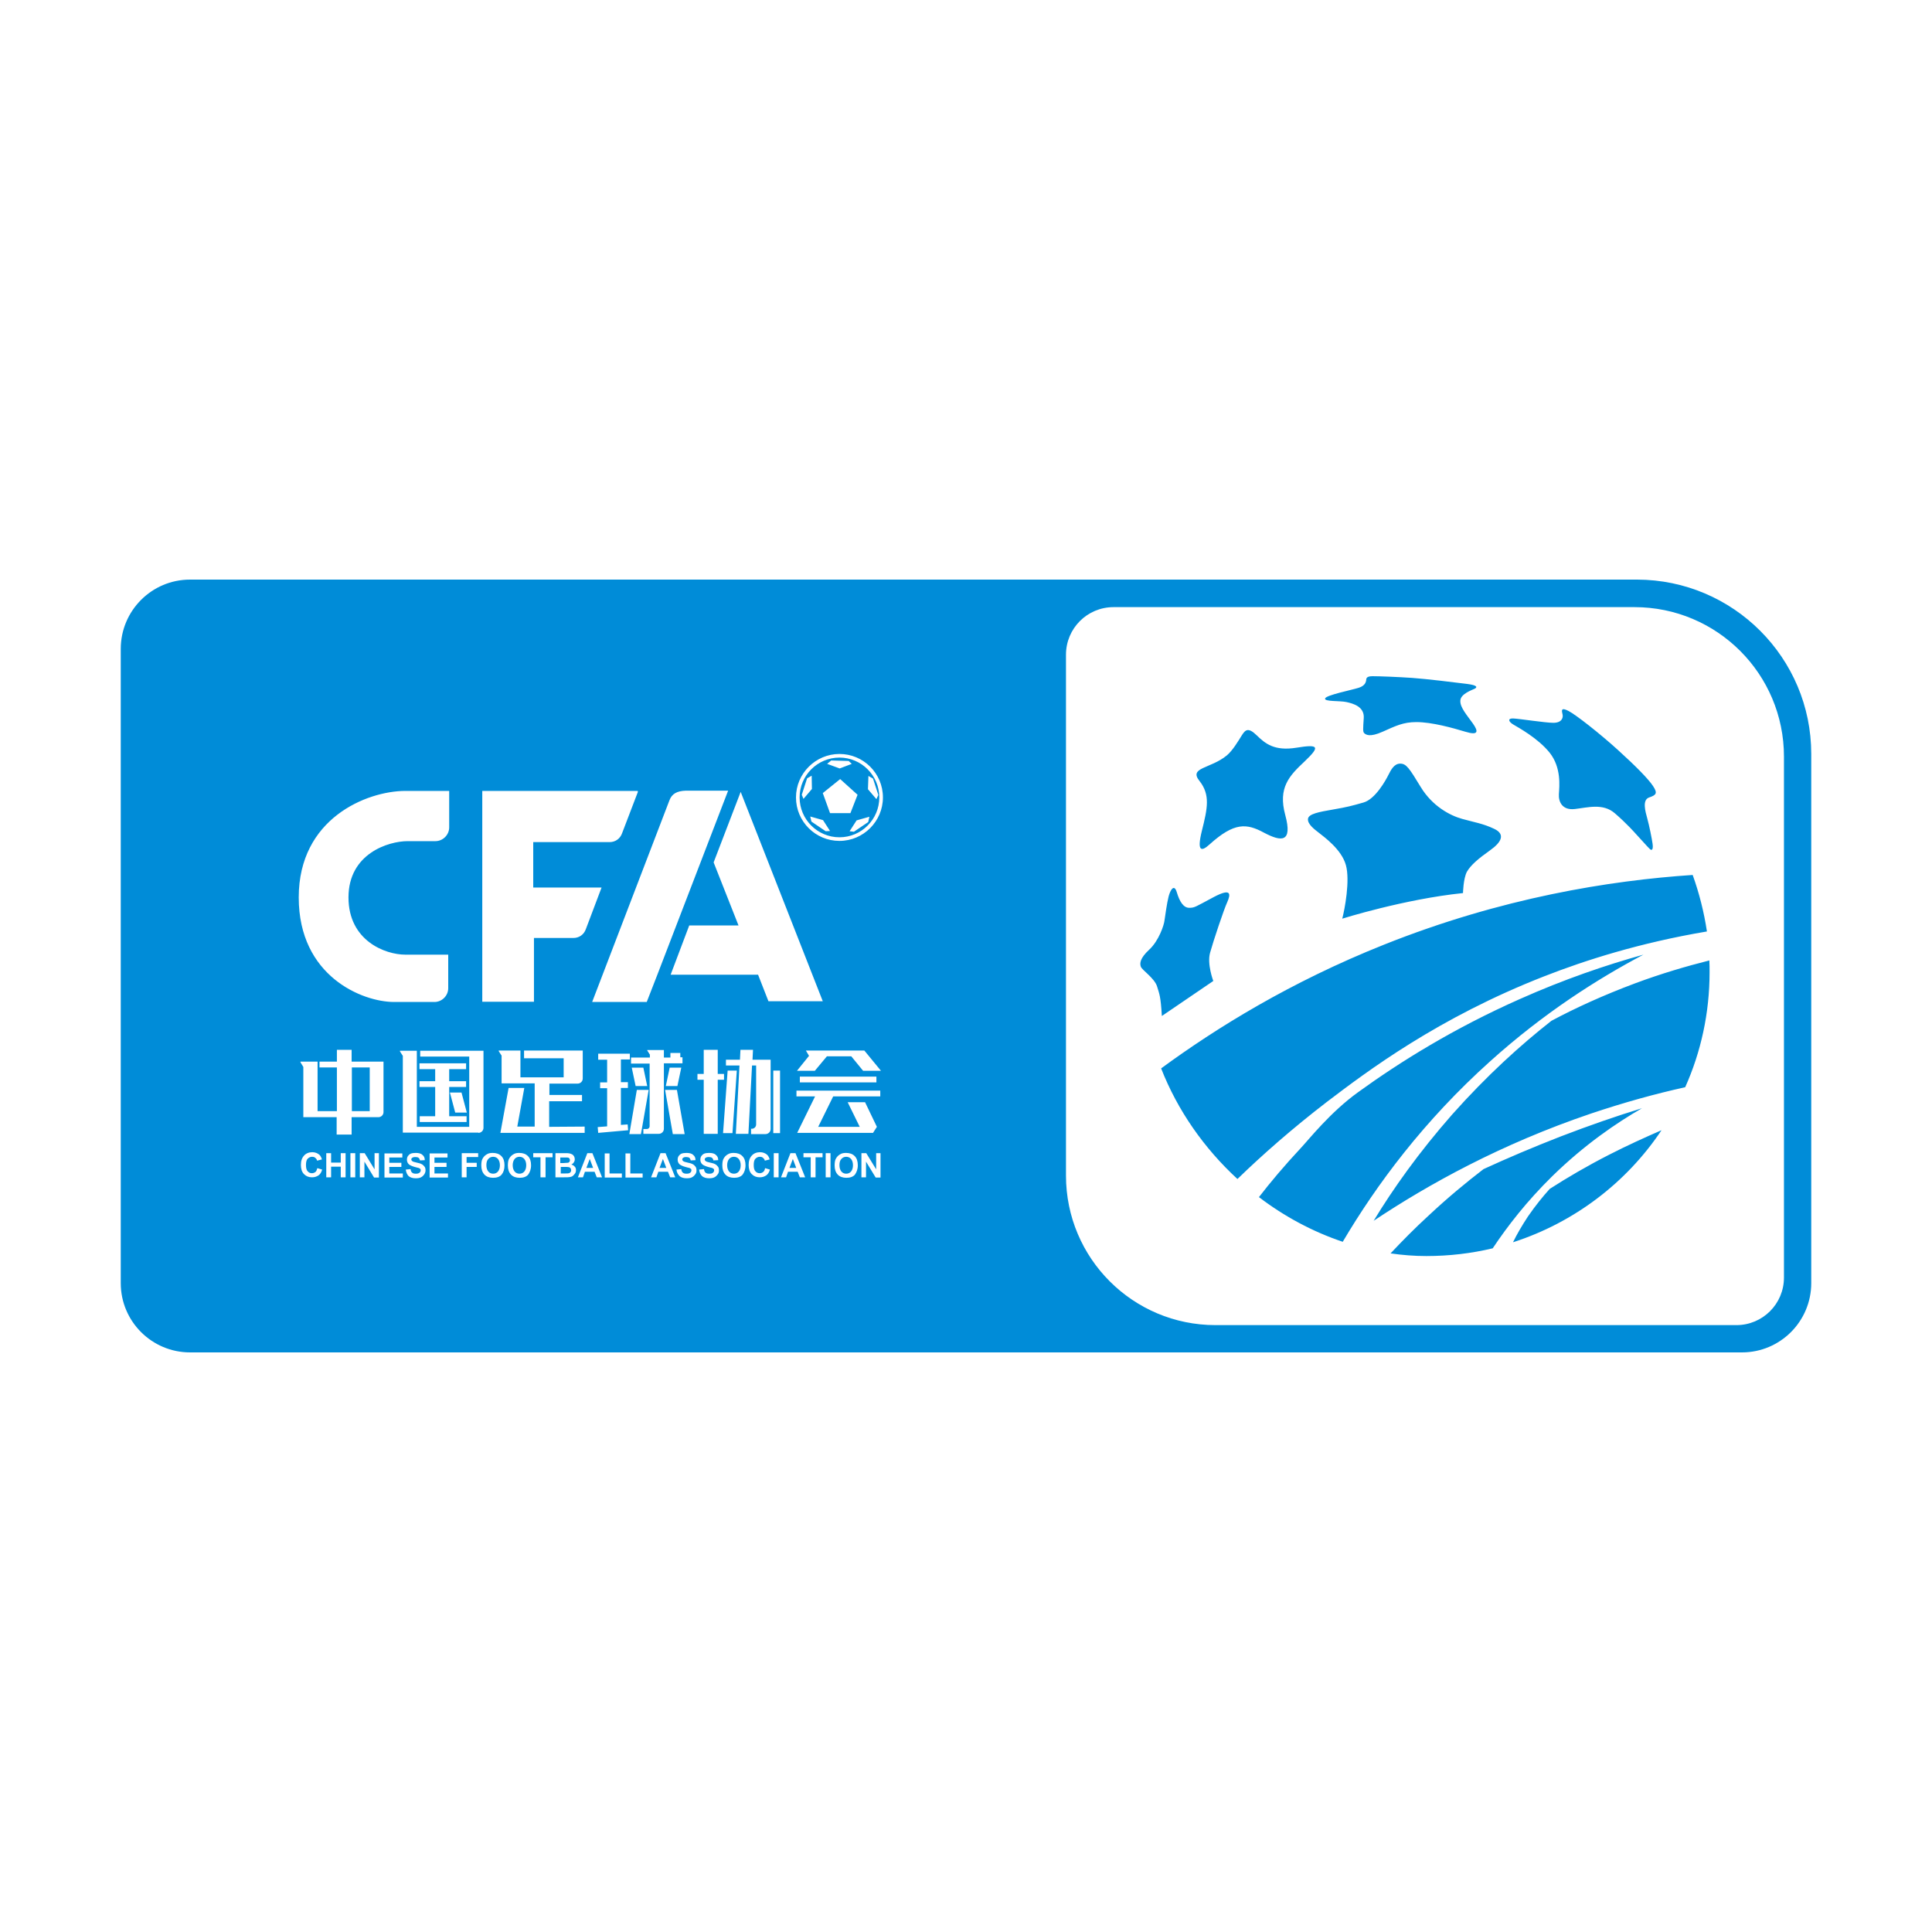 <?xml version="1.0" encoding="utf-8"?>
<!-- Generator: Adobe Illustrator 23.0.3, SVG Export Plug-In . SVG Version: 6.00 Build 0)  -->
<svg version="1.1" id="图层_1" xmlns="http://www.w3.org/2000/svg" xmlns:xlink="http://www.w3.org/1999/xlink" x="0px" y="0px"
	 viewBox="0 0 800 800" style="enable-background:new 0 0 800 800;" xml:space="preserve">
<style type="text/css">
	.st0{fill:#008CD8;}
</style>
<path class="st0" d="M274.5,479.9l1.4,3.7h-2.8L274.5,479.9z M242.8,483.6h2.8l-1.4-3.7L242.8,483.6z M326.9,483.6h2.8l-1.4-3.7
	L326.9,483.6z M235.6,483.3c-0.3-0.1-0.9-0.1-1.8-0.1l-1.6,0v2.7h1.9c0.7,0,1.2,0,1.4-0.1c0.3,0,0.5-0.2,0.7-0.4
	c0.2-0.2,0.3-0.5,0.3-0.8c0-0.3-0.1-0.6-0.2-0.8C236.1,483.5,235.9,483.4,235.6,483.3z M303.9,479c-0.8,0-1.5,0.3-2,0.9
	c-0.5,0.6-0.8,1.5-0.8,2.6c0,1.1,0.3,2,0.8,2.6c0.5,0.6,1.2,0.9,2,0.9s1.5-0.3,2-0.9c0.5-0.6,0.8-1.5,0.8-2.6c0-1.1-0.3-2-0.8-2.6
	C305.4,479.3,304.7,479,303.9,479z M350.4,479c-0.8,0-1.5,0.3-2,0.9c-0.6,0.6-0.8,1.5-0.8,2.6c0,1.1,0.3,2,0.8,2.6
	c0.5,0.6,1.2,0.9,2,0.9s1.5-0.3,2-0.9c0.5-0.6,0.8-1.5,0.8-2.6c0-1.1-0.3-2-0.8-2.6C351.9,479.3,351.2,479,350.4,479z M234.9,481.5
	c0.3,0,0.6-0.1,0.8-0.3c0.2-0.2,0.3-0.4,0.3-0.8c0-0.3-0.1-0.6-0.3-0.8c-0.2-0.2-0.4-0.3-0.8-0.3c-0.2,0-0.8,0-1.7,0h-1.2v2.3h1.3
	C234.3,481.5,234.7,481.5,234.9,481.5z M145.7,460.1h7.4v-18.1h-7.4V460.1z M750,312.2v219.1c0,15.8-12.8,28.7-28.7,28.7H78.7
	c-15.8,0-28.7-12.8-28.7-28.7V268.7c0-15.8,12.8-28.7,28.7-28.7h599.2C717.7,240.1,750,272.4,750,312.2z M329.8,451.6v2.4h7.7
	l-7.4,15.1h4.4h2.9h19.6h1.8h2.7c0.7-1.1,0.9-1.4,1.6-2.5l-4.9-10.2h-7.2l5,10.2h-17.2L345,454h19.5v-2.4H329.8z M362.9,448.2v-2.4
	h-31.7v2.4H362.9z M340.7,414.6l-34-86.7l-11.2,29.2l10.3,26.1h-20.4l-7.7,20.4h36.2l4.3,11H340.7z M275.4,451.3l3.2,18.3h4.9
	l-3.2-18.3H275.4z M280.5,449.7l1.6-7.6h-4.8l-1.6,7.6H280.5z M277.2,331.4l-32,83.5h22.6l4.4-11.3l29.3-76.2H284
	C280.3,327.5,278.2,328.7,277.2,331.4z M260.6,469.6h4.8l3.2-18.3h-4.9L260.6,469.6z M263.2,449.7h4.8l-1.6-7.6h-4.8L263.2,449.7z
	 M260.9,436.3h-13.2v2.5h3.7v9.4h-2.9v2.4h2.9v15.8l-3.9,0.3l0.2,2.4l12.4-1.1l-0.2-2.4l-2.8,0.2v-15.3h2.9v-2.4h-2.9v-9.4h3.7
	V436.3z M199.6,414.8h21.5v-26.4h16.3c2.4,0,4.4-1.4,5.2-3.7l6.5-17.2h-28.3v-18.8h31.6c2.4,0,4.4-1.4,5.2-3.7l6.5-17v-0.5h-64.4
	V414.8z M123.7,371.6c0,32.7,26.4,43.3,39.5,43.3h16.7c3.1,0,5.7-2.6,5.7-5.7v-13.9c0,0-9.6,0-17.8,0s-23.5-5.7-23.5-23.7
	c0-18.2,16.6-23.3,24.5-23.3h11.5c3.1,0,5.7-2.6,5.7-5.7v-15.1c0,0-2.8,0-18.3,0C151.8,327.6,123.7,338.9,123.7,371.6z M193,440.3
	h-19.3v2.4h6.5v5h-6.5v2.4h6.5v12.1h-6.4v2.4h19.4v-2.4H186v-12.1h7v-2.4h-7v-5h7V440.3z M191.1,452.4h-4.8l2.2,8.3h4.8L191.1,452.4
	z M126.7,482.4c0-1.2,0.2-2.1,0.7-2.6c0.5-0.5,1.1-0.8,1.8-0.8c0.5,0,1,0.1,1.3,0.4c0.4,0.3,0.7,0.7,0.8,1.2l2-0.5
	c-0.2-0.8-0.6-1.5-1-1.9c-0.8-0.7-1.8-1.1-3-1.1c-1.4,0-2.6,0.5-3.4,1.4c-0.9,1-1.3,2.2-1.3,3.9c0,1.6,0.4,2.9,1.3,3.8
	s2,1.3,3.3,1.3c1.1,0,1.9-0.3,2.7-0.8c0.7-0.5,1.2-1.3,1.5-2.4l-2-0.6c-0.2,0.7-0.4,1.3-0.8,1.6c-0.4,0.3-0.9,0.5-1.4,0.5
	c-0.7,0-1.3-0.2-1.8-0.8C126.9,484.5,126.7,483.6,126.7,482.4z M143.1,477.5h-2v3.9h-4v-3.9h-2v10h2v-4.4h4v4.4h2V477.5z
	 M147.1,477.5h-2v10h2V477.5z M157,477.5h-1.9v6.7l-4.1-6.7h-2v10h1.9V481l4,6.6h2V477.5z M158.9,439.6h-0.1v0H153h-7.4v-4.9h-6.1
	v4.9h-5.2h-2v2.4h7.2v18.1h-8v-20.5h-5.9h-1.2c0,0.1,0,0.3,0.1,0.4l1.1,1.8v18.4v2.4h5.8h8v7.2h6.2v-7.2h7.3h0.7h3.1
	c1.1,0,2.1-0.9,2.1-2.1V439.6z M166.8,485.9h-5.6v-2.7h5v-1.7h-5v-2.2h5.4v-1.7h-7.4v10v0h7.6V485.9z M176.2,484.7
	c0-0.7-0.1-1.2-0.4-1.6c-0.3-0.4-0.7-0.8-1.1-1c-0.5-0.3-1.2-0.5-2.2-0.7c-1-0.2-1.6-0.4-1.9-0.7c-0.2-0.2-0.3-0.4-0.3-0.6
	c0-0.2,0.1-0.5,0.3-0.6c0.3-0.3,0.8-0.4,1.4-0.4c0.6,0,1,0.1,1.3,0.3c0.3,0.2,0.5,0.6,0.6,1.1l2-0.1c0-0.9-0.3-1.7-1-2.2
	c-0.6-0.6-1.6-0.8-2.8-0.8c-0.8,0-1.5,0.1-2,0.3c-0.5,0.2-0.9,0.6-1.2,1c-0.3,0.5-0.4,1-0.4,1.5c0,0.8,0.3,1.5,0.9,2
	c0.4,0.3,1.2,0.7,2.3,1c0.8,0.2,1.4,0.4,1.6,0.4c0.3,0.1,0.6,0.3,0.7,0.4c0.2,0.2,0.2,0.4,0.2,0.6c0,0.3-0.1,0.7-0.5,1
	s-0.8,0.4-1.5,0.4c-0.7,0-1.1-0.1-1.5-0.4c-0.4-0.3-0.6-0.8-0.7-1.5l-2,0.2c0.2,1.1,0.5,2,1.2,2.7c0.7,0.6,1.7,0.9,2.9,0.9
	c0.9,0,1.7-0.1,2.2-0.4c0.6-0.3,1-0.7,1.3-1.1C176,485.8,176.2,485.2,176.2,484.7z M185.5,485.9h-5.6v-2.7h5v-1.7h-5v-2.2h5.4v-1.7
	h-7.4v10v0h7.6V485.9z M198.1,477.5h-6.9v10v0h2v-4.3h4.2v-1.7h-4.2v-2.4h4.8V477.5z M198.1,469.1c1.1,0,2.1-0.9,2.1-2.1v-31.9H197
	v0h-2.7h-14.2H174v2.4h20.3v29.1h-21.7v-31.5h-5.8h-1.2c0,0.1,0,0.3,0.1,0.4l1.1,1.7v31.8h4h1.8h21.7h0.8H198.1z M208.9,482.5
	c0-1.6-0.4-2.9-1.3-3.8c-0.9-0.9-2.1-1.3-3.6-1.3c-0.8,0-1.5,0.1-2.1,0.4c-0.4,0.2-0.9,0.5-1.3,0.9c-0.4,0.4-0.7,0.9-0.9,1.3
	c-0.3,0.7-0.4,1.6-0.4,2.6c0,1.6,0.4,2.8,1.3,3.8c0.9,0.9,2.1,1.3,3.6,1.3c1.5,0,2.7-0.4,3.5-1.3
	C208.5,485.4,208.9,484.2,208.9,482.5z M209.7,469.1h3.9h28.5v-2.6l-14.7,0.1V456H241v-2.6h-13.5v-4.7h5.9h5.8
	c1.1,0,2.1-0.9,2.1-2.1v-11.6h-7.9H217v3.2h16.4v7.9h-17.9V435h-4h-3.8h-1.2c0,0.1,0,0.3,0.1,0.4l1.1,1.7v11.5h7.3h6.4v17.9h-7.2
	l2.9-16h-6.5l-3.4,18.6H209.7z M219.9,482.5c0-1.6-0.4-2.9-1.3-3.8c-0.9-0.9-2.1-1.3-3.6-1.3c-0.8,0-1.5,0.1-2.1,0.4
	c-0.4,0.2-0.9,0.5-1.3,0.9c-0.4,0.4-0.7,0.9-0.9,1.3c-0.3,0.7-0.4,1.6-0.4,2.6c0,1.6,0.4,2.8,1.3,3.8c0.9,0.9,2.1,1.3,3.6,1.3
	c1.5,0,2.7-0.4,3.5-1.3C219.4,485.4,219.9,484.2,219.9,482.5z M228.8,477.5h-8v1.7h3v8.3h2.1v-8.3h2.9V477.5z M238.5,484.6
	c0-0.6-0.1-1.1-0.5-1.5c-0.3-0.4-0.8-0.7-1.4-0.9c0.4-0.2,0.8-0.5,1-0.9c0.3-0.4,0.4-0.8,0.4-1.3c0-0.4-0.1-0.8-0.3-1.2
	c-0.2-0.3-0.4-0.6-0.8-0.8c-0.3-0.2-0.7-0.3-1.1-0.4c-0.4-0.1-1-0.1-1.8-0.1h-4v10h3.4c1.3,0,2.1,0,2.5-0.1c0.5-0.1,1-0.2,1.3-0.5
	c0.4-0.3,0.6-0.6,0.9-1C238.4,485.5,238.5,485,238.5,484.6z M249.3,487.5l-4-10h-2.1l-3.9,10h2.1l0.8-2.3h4l0.9,2.3H249.3z
	 M257.4,485.9h-5v-8.3h-2v10h7.1V485.9z M266,485.9h-5v-8.3h-2v10h7.1V485.9z M269.2,469.5h3.6c1.1,0,2.1-0.9,2.1-2.1v-27.1h7.7
	v-2.5h-0.9v-1.8h-4.1v1.9h-2.7v-3.1h-3h-2.8H268c0,0.1,0,0.3,0.1,0.3l1,1.6v1.2h-7.8v2.5h7.7v25.9c0,0.7-0.5,1.2-1.2,1.2h-1.4v2h2.6
	H269.2z M279.6,487.5l-4-10h-2.1l-3.9,10h2.2l0.8-2.3h4l0.9,2.3H279.6z M288.4,484.7c0-0.7-0.1-1.2-0.4-1.6c-0.3-0.4-0.7-0.8-1.1-1
	c-0.5-0.3-1.2-0.5-2.2-0.7c-1-0.2-1.6-0.4-1.9-0.7c-0.2-0.2-0.3-0.4-0.3-0.6c0-0.2,0.1-0.5,0.3-0.6c0.3-0.3,0.7-0.4,1.3-0.4
	c0.6,0,1,0.1,1.3,0.3c0.3,0.2,0.5,0.6,0.6,1.1l2-0.1c0-0.9-0.3-1.7-1-2.2c-0.6-0.6-1.6-0.8-2.8-0.8c-0.8,0-1.5,0.1-2,0.3
	c-0.5,0.2-0.9,0.6-1.2,1c-0.3,0.5-0.4,1-0.4,1.5c0,0.8,0.3,1.5,0.9,2c0.4,0.3,1.2,0.7,2.3,1c0.8,0.2,1.4,0.4,1.6,0.4
	c0.3,0.1,0.6,0.3,0.7,0.4c0.2,0.2,0.2,0.4,0.2,0.6c0,0.3-0.1,0.7-0.5,1s-0.8,0.4-1.5,0.4c-0.7,0-1.1-0.1-1.5-0.4s-0.6-0.8-0.7-1.5
	l-2,0.2c0.1,1.1,0.6,2,1.3,2.7c0.7,0.6,1.7,0.9,2.9,0.9c0.9,0,1.7-0.1,2.2-0.4c0.6-0.3,1-0.7,1.3-1.1
	C288.3,485.8,288.4,485.2,288.4,484.7z M288.8,447.1h2.6v22.4h5.8v-22.4h2.6v-2.4h-2.6v-10h-5.8v10h-2.6V447.1z M299.4,469.2h3.9
	l1.8-25.9h-3.8L299.4,469.2z M297.7,484.7c0-0.7-0.1-1.2-0.4-1.6c-0.3-0.4-0.7-0.8-1.1-1c-0.5-0.3-1.2-0.5-2.2-0.7
	c-1-0.2-1.6-0.4-1.9-0.7c-0.2-0.2-0.3-0.4-0.3-0.6c0-0.2,0.1-0.5,0.3-0.6c0.3-0.3,0.8-0.4,1.4-0.4c0.6,0,1,0.1,1.3,0.3
	c0.3,0.2,0.5,0.6,0.6,1.1l2-0.1c0-0.9-0.3-1.7-1-2.2c-0.6-0.6-1.6-0.8-2.8-0.8c-0.8,0-1.5,0.1-2,0.3c-0.5,0.2-0.9,0.6-1.2,1
	c-0.3,0.5-0.4,1-0.4,1.5c0,0.8,0.3,1.5,0.9,2c0.4,0.3,1.2,0.7,2.3,1c0.8,0.2,1.4,0.4,1.6,0.4c0.3,0.1,0.6,0.3,0.7,0.4
	c0.2,0.2,0.2,0.4,0.2,0.6c0,0.3-0.1,0.7-0.5,1c-0.3,0.3-0.8,0.4-1.5,0.4s-1.1-0.1-1.5-0.4s-0.6-0.8-0.7-1.5l-2,0.2
	c0.1,1.1,0.5,2,1.2,2.7c0.7,0.6,1.7,0.9,2.9,0.9c0.9,0,1.6-0.1,2.2-0.4c0.6-0.3,1-0.7,1.3-1.1C297.6,485.8,297.7,485.2,297.7,484.7z
	 M308.7,482.5c0-1.6-0.4-2.9-1.3-3.8c-0.9-0.9-2.1-1.3-3.6-1.3c-0.8,0-1.5,0.1-2.1,0.4c-0.4,0.2-0.9,0.5-1.3,0.9
	c-0.4,0.4-0.7,0.9-0.9,1.3c-0.3,0.7-0.4,1.6-0.4,2.6c0,1.6,0.4,2.8,1.3,3.8c0.9,0.9,2.1,1.3,3.6,1.3c1.5,0,2.7-0.4,3.5-1.3
	C308.2,485.4,308.7,484.2,308.7,482.5z M312.1,482.4c0-1.2,0.2-2.1,0.7-2.6c0.5-0.5,1.1-0.8,1.8-0.8c0.5,0,1,0.1,1.3,0.4
	c0.4,0.3,0.7,0.7,0.8,1.2l2-0.5c-0.2-0.8-0.6-1.5-1-1.9c-0.8-0.7-1.8-1.1-3-1.1c-1.4,0-2.6,0.5-3.4,1.4c-0.9,1-1.3,2.2-1.3,3.9
	c0,1.6,0.4,2.9,1.3,3.8s2,1.3,3.3,1.3c1.1,0,1.9-0.3,2.7-0.8c0.7-0.5,1.2-1.3,1.5-2.4l-2-0.6c-0.1,0.7-0.4,1.3-0.8,1.6
	c-0.4,0.3-0.9,0.5-1.4,0.5c-0.7,0-1.3-0.2-1.8-0.8C312.3,484.5,312.1,483.6,312.1,482.4z M319,438.8h-0.4l-5.5,0h-1.5l0.2-4.1h-5.2
	l-0.2,4.1h-5.8v2.4h5.6l-1.5,28.3h5.2l1.5-28.3h1.7v24.4c0,1-0.8,1.8-1.8,1.8H311v2.2h2.2h0.3h3.5c1.1,0,2.1-0.9,2.1-2.1V438.8z
	 M322.4,477.5h-2v10h2V477.5z M323,443.3h-2.8v25.9h2.8V443.3z M333.4,487.5l-4-10h-2.1l-3.9,10h2.1l0.8-2.3h4l0.9,2.3H333.4z
	 M340.7,477.5h-8v1.7h3v8.3h2v-8.3h2.9V477.5z M343.9,477.5h-2v10h2V477.5z M355.2,482.5c0-1.6-0.4-2.9-1.3-3.8
	c-0.9-0.9-2.1-1.3-3.6-1.3c-0.8,0-1.5,0.1-2.1,0.4c-0.4,0.2-0.9,0.5-1.3,0.9c-0.4,0.4-0.7,0.9-0.9,1.3c-0.3,0.7-0.4,1.6-0.4,2.6
	c0,1.6,0.4,2.8,1.3,3.8c0.9,0.9,2.1,1.3,3.6,1.3c1.5,0,2.7-0.4,3.5-1.3C354.7,485.4,355.2,484.2,355.2,482.5z M364.7,477.5h-1.9v6.7
	l-4.1-6.7h-2v10h1.9V481l4,6.6h2V477.5z M364.8,443.4l-6.9-8.4h-1.5h-5.9h-6.2h-7.4h-3.2l1.3,2.2l-5,6.2h7.4l5-6h10.1l4.9,6H364.8z
	 M365.6,330.2c0-10-8.1-18-18-18s-18,8.1-18,18c0,10,8.1,18,18,18S365.6,340.1,365.6,330.2z M738.7,313.3
	c0-34.2-27.7-61.9-61.9-61.9H461.1c-10.9,0-19.7,8.8-19.7,19.7v215.7c0,34.2,27.7,61.9,61.9,61.9h215.7c10.9,0,19.7-8.8,19.7-19.7
	V313.3z M364.1,330.2c0,9.1-7.4,16.5-16.5,16.5s-16.5-7.4-16.5-16.5s7.4-16.5,16.5-16.5S364.1,321.1,364.1,330.2z M342.5,316.3
	l5.2,1.9l5-1.9l-1.3-1.2l-7.2-0.2L342.5,316.3z M332.7,330.8l3.5-4.1l-0.1-5.5l-1.9,1.1l-2.2,6.8L332.7,330.8z M343.7,344.1
	l-2.9-4.5l-5.3-1.5l0.5,2.1l5.9,4L343.7,344.1z M352.1,336.8l3-7.7l-7.2-6.5l-7.2,5.8l3,8.3H352.1z M360,338.2l-5.3,1.5l-2.9,4.5
	l1.8,0.2l5.9-4L360,338.2z M359.4,326.8l3.5,4.1l0.8-1.7l-2.2-6.8l-1.9-1.1L359.4,326.8z M215.1,479c-0.8,0-1.5,0.3-2,0.9
	c-0.5,0.6-0.8,1.5-0.8,2.6c0,1.1,0.3,2,0.8,2.6c0.5,0.6,1.2,0.9,2,0.9c0.8,0,1.5-0.3,2-0.9c0.5-0.6,0.8-1.5,0.8-2.6
	c0-1.1-0.3-2-0.8-2.6C216.6,479.3,215.9,479,215.1,479z M204.2,479c-0.8,0-1.5,0.3-2,0.9c-0.6,0.6-0.8,1.5-0.8,2.6
	c0,1.1,0.3,2,0.8,2.6c0.5,0.6,1.2,0.9,2,0.9c0.8,0,1.5-0.3,2-0.9c0.5-0.6,0.8-1.5,0.8-2.6c0-1.1-0.3-2-0.8-2.6
	C205.7,479.3,205,479,204.2,479z M481.1,420.7l21.3-14.5c0,0-2.7-7.1-1.3-11.8c1.3-4.7,5.7-17.9,7.1-20.9c1.3-3,2-6.1-5.7-2
	s-7.8,4.4-10.1,4.4c-2.4,0-4-2.7-5.1-6.4s-2.7-1-3.4,1.7s-1.4,7.9-1.7,9.9c-0.2,2-2.4,8.5-6.3,12.1c-3.9,3.6-4,5.7-3.5,7.1
	c0.5,1.4,5.6,4.7,6.7,8.1C480.1,411.7,480.6,412.4,481.1,420.7z M555.8,380.4c0,0,25.7-8.1,50-10.6c0,0,0.1-5.9,1.6-8.8
	c1.6-2.8,4.8-5.5,9.6-8.9c4.8-3.4,6.4-6.7,1.7-8.9c-4.6-2.2-8.2-2.7-13.2-4.1c-5.1-1.4-12.4-5.3-17.2-13.2c-4.8-7.9-6-9.7-8.5-9.7
	s-3.8,2.5-4.9,4.7s-5.4,10-10.3,11.4c-4.9,1.4-6.8,1.9-12.6,2.9s-10.2,1.8-10.4,3.9c-0.2,2.1,2.5,4.2,4.6,5.8
	c2,1.6,9.3,6.8,11.1,13.3C559.1,364.6,556.8,376.6,555.8,380.4z M677.1,345c1.9,2,5.2,5.8,6.1,6.6s1.4,0,1.1-2.2
	c-0.3-2.2-1.4-7.6-2.2-10.5s-2.2-7.7,0.8-8.7c3-1,3.5-1.8,1.6-4.7s-7.1-8.2-14.6-15c-7.5-6.8-17.3-14.5-20.4-16.1
	c-3.1-1.6-2.9-0.3-2.5,1.3s-0.4,3.6-3.8,3.6c-3.3,0-14.1-1.7-16.6-1.8c-2.4-0.1-2,1.3,0,2.5s10.2,5.6,15.1,11.7
	c4.9,6.2,4,14,3.8,17.1s1.3,6.8,6.6,6.2s11.6-2.5,16.5,1.7S677.1,345,677.1,345z M586.5,299c6.4,0,15,2.4,20.3,4s5.5,0,3.1-3.4
	c-2.4-3.4-5.4-6.7-5.2-9.5c0.1-2.8,4.9-4.4,5.9-4.9s1.6-1.4-3.1-2c-4.7-0.6-17-2.1-22.8-2.5c-5.8-0.4-13.5-0.7-16.4-0.7
	s-2.5,1.3-2.6,1.7s-0.2,2.2-3.1,3.1c-2.8,0.9-13.4,3-13.9,4.4c-0.5,1.4,6.1,0.9,8.8,1.5c2.8,0.6,7.5,1.9,7.2,6.6
	c-0.3,4.6-0.4,5.7,0.2,6.3c0.7,0.6,2.2,1.8,7.6-0.6S581,299,586.5,299z M496.7,323.4c4.5,5.7,3.3,11.3,1,20.5s0,8.6,3.1,5.8
	c10.3-9.3,15.4-8.8,22.6-4.9c7.2,3.8,11.9,4.2,8.8-7.3c-3.1-11.4,1.7-16.3,8.1-22.3c6.4-6.1,5.8-7.1-3.4-5.6s-13-1.7-16.5-5.1
	c-3.5-3.4-4.7-2.4-6.2,0s-3.8,6.3-6.2,8.3C501.2,318.4,492.1,317.7,496.7,323.4z M700.9,362.3c-34.3,2.3-79.1,9.4-127.9,28.9
	c-38.6,15.4-69.3,34.4-92.2,51.2c6.8,17.4,17.8,33.1,31.6,45.8c10.4-10.1,22.7-20.9,37-31.9c16.7-12.7,46.1-34.9,90.2-52.1
	c16.6-6.5,39.3-13.8,67.2-18.5C705.6,377.7,703.6,369.8,700.9,362.3z M629.3,413.7c-27.3,12.1-49.6,26-67,38.6
	c-11.4,8.2-20.4,19.6-23.5,22.9c-7,7.5-12.8,14.4-17.5,20.5c10.5,8,22.2,14.3,34.7,18.5c14-23.7,33.6-50.1,61-74.7
	c22.3-20.1,44.6-34.2,63.5-44.2C665,399.6,647.7,405.5,629.3,413.7z M707.8,397.7c-9.5,2.4-19.8,5.4-30.8,9.5
	c-13.1,4.9-24.7,10.2-34.6,15.5c-12.5,9.8-26.7,22.6-41.1,38.8c-13.8,15.7-24.5,30.8-32.5,44c22.8-15.2,52.8-31.8,90-44.4
	c13.7-4.6,26.7-8.2,39-10.9c6.5-14.5,10.1-30.7,10.1-47.6C707.9,400.9,707.9,399.3,707.8,397.7z M646.2,470.6
	c-11.3,4.4-21.9,8.9-31.9,13.5c-7.3,5.6-14.9,11.9-22.7,19.2c-5.8,5.3-11,10.6-15.8,15.7c4.9,0.7,9.8,1.1,14.8,1.1
	c9.5,0,18.7-1.1,27.5-3.2c6.2-9.3,14.2-19.6,24.7-29.9c13.3-13,26.5-22,37.1-28.1C669.1,462.2,657.9,466.1,646.2,470.6z
	 M666.2,478.2c-9,4.6-17.2,9.4-24.5,14.1c-2.8,3.1-5.9,6.9-9,11.4c-2.5,3.8-4.6,7.4-6.2,10.7c25.4-8.2,47-24.7,61.5-46.4
	C681.1,471,673.8,474.3,666.2,478.2z"/>
</svg>
